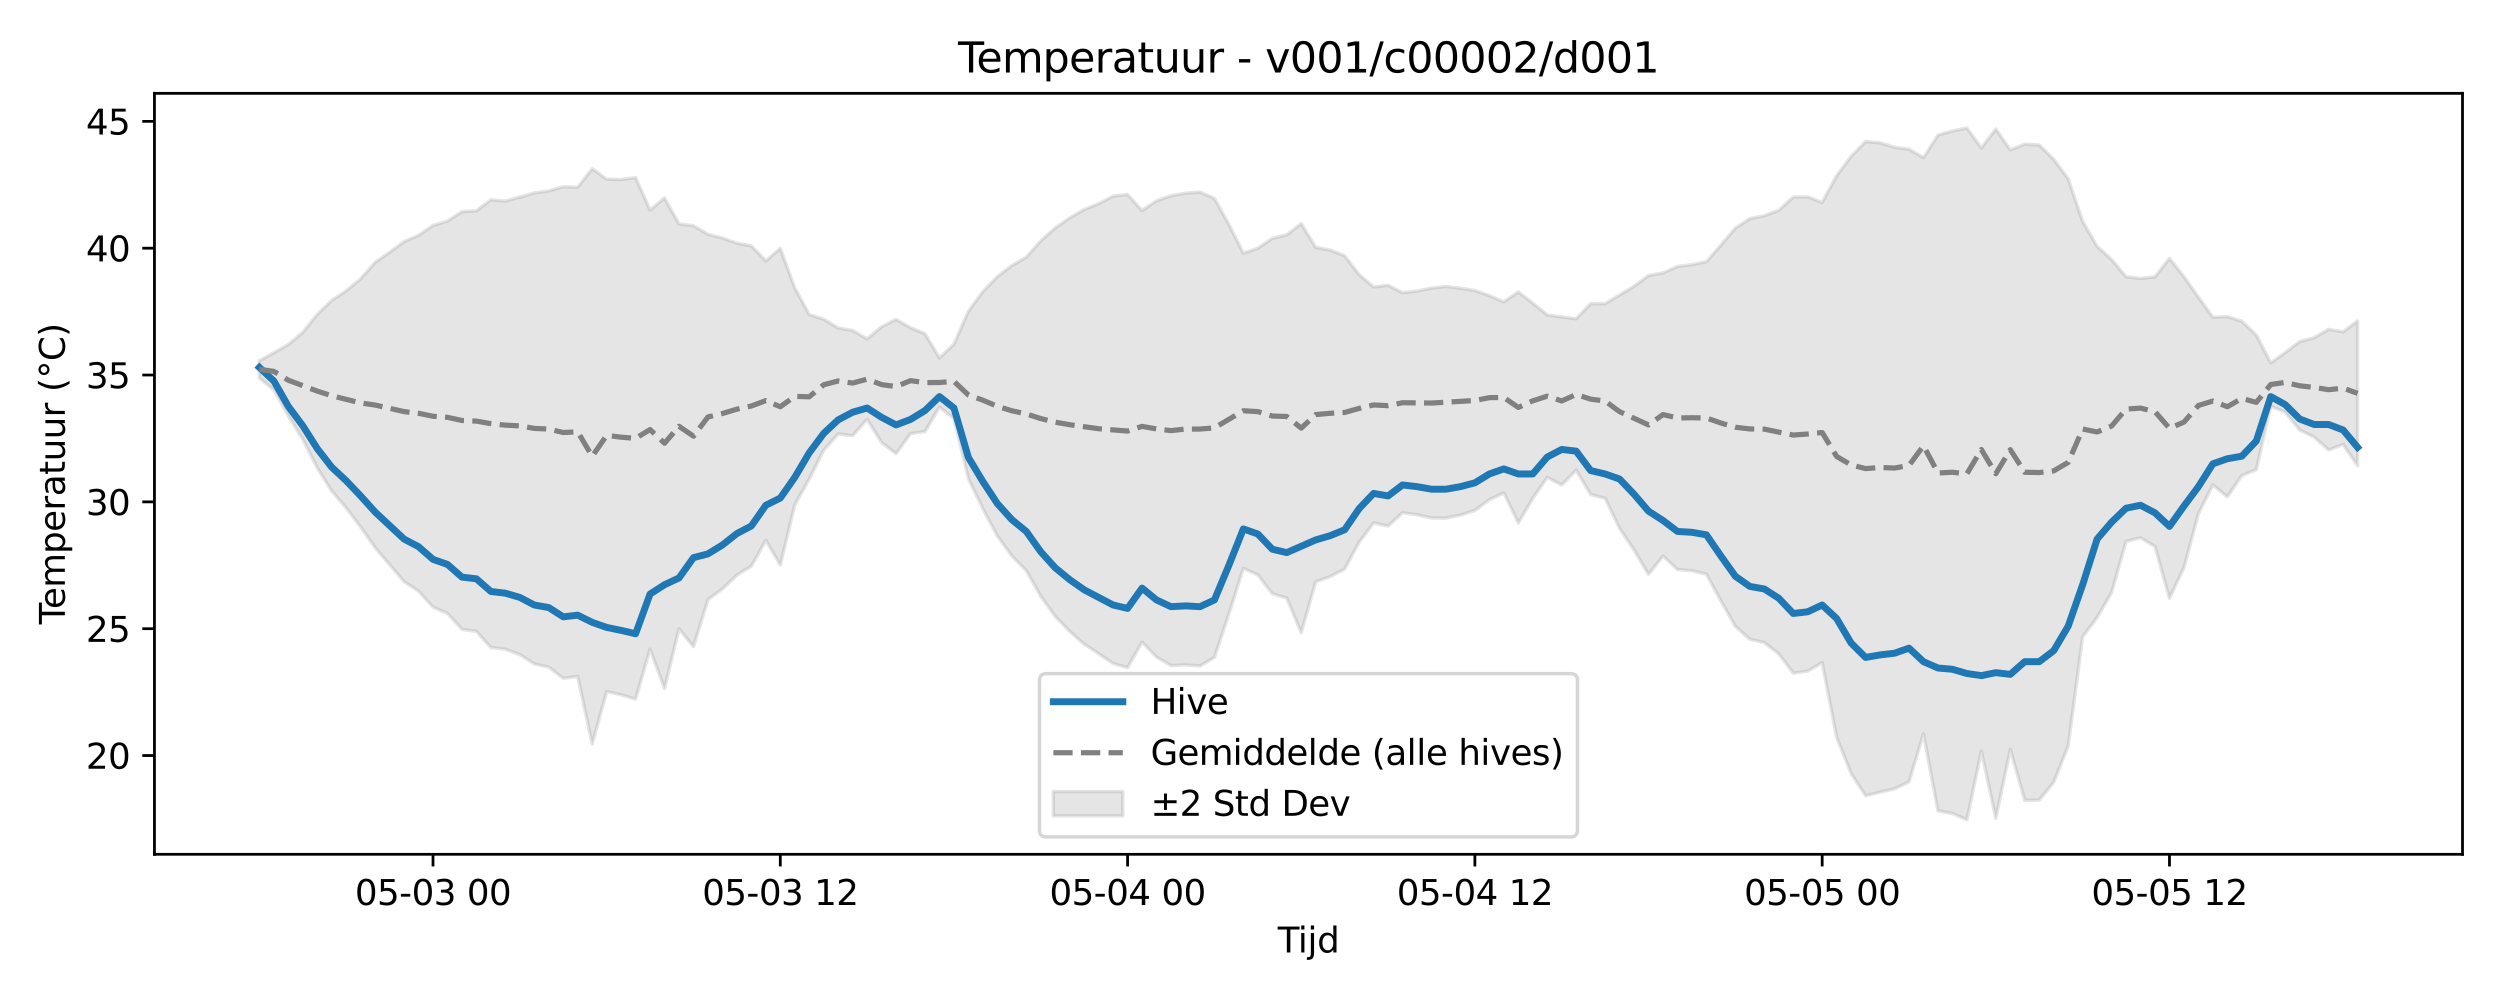 <?xml version="1.0" encoding="utf-8" standalone="no"?>
<!DOCTYPE svg PUBLIC "-//W3C//DTD SVG 1.1//EN"
  "http://www.w3.org/Graphics/SVG/1.1/DTD/svg11.dtd">
<svg xmlns:xlink="http://www.w3.org/1999/xlink" width="720pt" height="288pt" viewBox="0 0 720 288" xmlns="http://www.w3.org/2000/svg" version="1.1">
 <defs>
  <style type="text/css">*{stroke-linejoin: round; stroke-linecap: butt}</style>
 </defs>
 <g id="figure_1">
  <g id="patch_1">
   <path d="M 0 288 
L 720 288 
L 720 0 
L 0 0 
z
" style="fill: #ffffff"/>
  </g>
  <g id="axes_1">
   <g id="patch_2">
    <path d="M 44.48 246.04 
L 709.2 246.04 
L 709.2 26.88 
L 44.48 26.88 
z
" style="fill: #ffffff"/>
   </g>
   <g id="FillBetweenPolyCollection_1">
    <defs>
     <path id="m9442735b24" d="M 74.695 -184.129 
L 74.695 -179.139 
L 78.862 -175.681 
L 83.03 -168.232 
L 87.197 -161.498 
L 91.365 -153.277 
L 95.532 -146.582 
L 99.7 -141.725 
L 103.867 -136.212 
L 108.035 -130.269 
L 112.202 -125.399 
L 116.37 -120.508 
L 120.537 -117.749 
L 124.705 -113.165 
L 128.872 -111.316 
L 133.04 -106.75 
L 137.207 -106.16 
L 141.375 -101.531 
L 145.542 -101.028 
L 149.71 -99.471 
L 153.877 -96.794 
L 158.045 -95.876 
L 162.213 -92.641 
L 166.38 -93.206 
L 170.548 -73.728 
L 174.715 -88.819 
L 178.883 -87.88 
L 183.05 -86.659 
L 187.218 -101.058 
L 191.385 -89.71 
L 195.553 -106.94 
L 199.72 -101.757 
L 203.888 -115.302 
L 208.055 -118.375 
L 212.223 -122.354 
L 216.39 -124.955 
L 220.558 -132.403 
L 224.725 -125.254 
L 228.893 -142.59 
L 233.06 -150.032 
L 237.228 -158.334 
L 241.395 -163.034 
L 245.563 -162.515 
L 249.731 -167.216 
L 253.898 -160.569 
L 258.066 -157.32 
L 262.233 -163.134 
L 266.401 -163.709 
L 270.568 -170.772 
L 274.736 -167.461 
L 278.903 -150.131 
L 283.071 -141.454 
L 287.238 -133.637 
L 291.406 -127.897 
L 295.573 -123.65 
L 299.741 -116.279 
L 303.908 -110.473 
L 308.076 -106.158 
L 312.243 -102.476 
L 316.411 -99.737 
L 320.578 -96.916 
L 324.746 -95.725 
L 328.913 -103.047 
L 333.081 -98.77 
L 337.249 -96.336 
L 341.416 -96.516 
L 345.584 -96.203 
L 349.751 -98.671 
L 353.919 -111.172 
L 358.086 -124.318 
L 362.254 -122.425 
L 366.421 -117.013 
L 370.589 -115.745 
L 374.756 -105.78 
L 378.924 -120.458 
L 383.091 -121.953 
L 387.259 -124.097 
L 391.426 -131.841 
L 395.594 -137.394 
L 399.761 -136.48 
L 403.929 -140.349 
L 408.096 -139.742 
L 412.264 -138.82 
L 416.431 -138.769 
L 420.599 -139.658 
L 424.767 -140.983 
L 428.934 -144.092 
L 433.102 -146.026 
L 437.269 -137.387 
L 441.437 -144.455 
L 445.604 -150.515 
L 449.772 -148.321 
L 453.939 -152.577 
L 458.107 -145.579 
L 462.274 -144.49 
L 466.442 -135.836 
L 470.609 -129.611 
L 474.777 -122.599 
L 478.944 -127.829 
L 483.112 -123.993 
L 487.279 -123.608 
L 491.447 -122.653 
L 495.614 -114.953 
L 499.782 -107.623 
L 503.949 -103.897 
L 508.117 -102.943 
L 512.285 -99.689 
L 516.452 -94.151 
L 520.62 -94.703 
L 524.787 -97.174 
L 528.955 -75.674 
L 533.122 -65.231 
L 537.29 -58.84 
L 541.457 -59.857 
L 545.625 -60.82 
L 549.792 -62.826 
L 553.96 -76.683 
L 558.127 -54.469 
L 562.295 -53.71 
L 566.462 -51.922 
L 570.63 -71.7 
L 574.797 -52.318 
L 578.965 -72.188 
L 583.132 -57.509 
L 587.3 -57.568 
L 591.467 -62.69 
L 595.635 -73.143 
L 599.803 -104.623 
L 603.97 -110.134 
L 608.138 -117.341 
L 612.305 -132.087 
L 616.473 -133.137 
L 620.64 -130.577 
L 624.808 -115.721 
L 628.975 -124.538 
L 633.143 -140.047 
L 637.31 -148.365 
L 641.478 -144.917 
L 645.645 -151.049 
L 649.813 -152.731 
L 653.98 -171.052 
L 658.148 -169.272 
L 662.315 -164.14 
L 666.483 -162.134 
L 670.65 -158.396 
L 674.818 -160.008 
L 678.985 -153.893 
L 678.985 -195.556 
L 678.985 -195.556 
L 674.818 -192.424 
L 670.65 -193.143 
L 666.483 -190.724 
L 662.315 -189.631 
L 658.148 -186.447 
L 653.98 -183.491 
L 649.813 -191.502 
L 645.645 -195.478 
L 641.478 -196.8 
L 637.31 -196.639 
L 633.143 -202.401 
L 628.975 -208.331 
L 624.808 -213.577 
L 620.64 -208.279 
L 616.473 -207.789 
L 612.305 -208.291 
L 608.138 -213.256 
L 603.97 -217.054 
L 599.803 -224.249 
L 595.635 -236.512 
L 591.467 -242.095 
L 587.3 -246.243 
L 583.132 -246.464 
L 578.965 -244.813 
L 574.797 -250.843 
L 570.63 -245.362 
L 566.462 -251.158 
L 562.295 -250.263 
L 558.127 -249.098 
L 553.96 -242.57 
L 549.792 -245.043 
L 545.625 -245.588 
L 541.457 -246.875 
L 537.29 -247.243 
L 533.122 -242.963 
L 528.955 -237.39 
L 524.787 -229.689 
L 520.62 -231.307 
L 516.452 -231.251 
L 512.285 -227.418 
L 508.117 -225.868 
L 503.949 -225.036 
L 499.782 -222.284 
L 495.614 -217.389 
L 491.447 -212.612 
L 487.279 -211.778 
L 483.112 -211.271 
L 478.944 -209.383 
L 474.777 -208.647 
L 470.609 -205.531 
L 466.442 -203.04 
L 462.274 -200.515 
L 458.107 -200.521 
L 453.939 -196.203 
L 449.772 -196.724 
L 445.604 -197.29 
L 441.437 -200.672 
L 437.269 -203.925 
L 433.102 -201.049 
L 428.934 -202.861 
L 424.767 -204.326 
L 420.599 -204.982 
L 416.431 -205.505 
L 412.264 -205.027 
L 408.096 -204.167 
L 403.929 -203.682 
L 399.761 -205.846 
L 395.594 -205.358 
L 391.426 -208.902 
L 387.259 -214.333 
L 383.091 -215.989 
L 378.924 -216.754 
L 374.756 -223.6 
L 370.589 -220.372 
L 366.421 -219.347 
L 362.254 -216.492 
L 358.086 -215.086 
L 353.919 -223.362 
L 349.751 -230.87 
L 345.584 -232.669 
L 341.416 -232.356 
L 337.249 -231.623 
L 333.081 -230.163 
L 328.913 -227.347 
L 324.746 -231.99 
L 320.578 -231.53 
L 316.411 -229.317 
L 312.243 -227.674 
L 308.076 -225.21 
L 303.908 -222.356 
L 299.741 -218.619 
L 295.573 -213.927 
L 291.406 -211.507 
L 287.238 -208.324 
L 283.071 -204.038 
L 278.903 -198.344 
L 274.736 -188.867 
L 270.568 -184.907 
L 266.401 -191.889 
L 262.233 -193.62 
L 258.066 -196.005 
L 253.898 -193.892 
L 249.731 -190.39 
L 245.563 -192.839 
L 241.395 -193.537 
L 237.228 -196.046 
L 233.06 -197.407 
L 228.893 -205.093 
L 224.725 -216.463 
L 220.558 -212.845 
L 216.39 -217.188 
L 212.223 -217.963 
L 208.055 -219.446 
L 203.888 -220.51 
L 199.72 -222.995 
L 195.553 -223.515 
L 191.385 -230.984 
L 187.218 -227.51 
L 183.05 -236.856 
L 178.883 -236.304 
L 174.715 -236.401 
L 170.548 -239.417 
L 166.38 -234.083 
L 162.213 -234.222 
L 158.045 -232.996 
L 153.877 -232.443 
L 149.71 -231.227 
L 145.542 -230.097 
L 141.375 -230.446 
L 137.207 -227.278 
L 133.04 -227.053 
L 128.872 -224.314 
L 124.705 -223.074 
L 120.537 -220.194 
L 116.37 -218.409 
L 112.202 -215.344 
L 108.035 -212.422 
L 103.867 -207.697 
L 99.7 -204.254 
L 95.532 -201.467 
L 91.365 -197.45 
L 87.197 -192.273 
L 83.03 -188.766 
L 78.862 -186.41 
L 74.695 -184.129 
z
" style="stroke: #808080; stroke-opacity: 0.2"/>
    </defs>
    <g clip-path="url(#pa25bcaf097)">
     <use xlink:href="#m9442735b24" x="0" y="288" style="fill: #808080; fill-opacity: 0.2; stroke: #808080; stroke-opacity: 0.2"/>
    </g>
   </g>
   <g id="matplotlib.axis_1">
    <g id="xtick_1">
     <g id="line2d_1">
      <defs>
       <path id="mc476858638" d="M 0 0 
L 0 3.5 
" style="stroke: #000000; stroke-width: 0.8"/>
      </defs>
      <g>
       <use xlink:href="#mc476858638" x="124.705" y="246.04" style="stroke: #000000; stroke-width: 0.8"/>
      </g>
     </g>
     <g id="text_1">
      <!-- 05-03 00 -->
      <g transform="translate(102.224 260.638) scale(0.1 -0.1)">
       <defs>
        <path id="DejaVuSans-30" d="M 2034 4250 
Q 1547 4250 1301 3770 
Q 1056 3291 1056 2328 
Q 1056 1369 1301 889 
Q 1547 409 2034 409 
Q 2525 409 2770 889 
Q 3016 1369 3016 2328 
Q 3016 3291 2770 3770 
Q 2525 4250 2034 4250 
z
M 2034 4750 
Q 2819 4750 3233 4129 
Q 3647 3509 3647 2328 
Q 3647 1150 3233 529 
Q 2819 -91 2034 -91 
Q 1250 -91 836 529 
Q 422 1150 422 2328 
Q 422 3509 836 4129 
Q 1250 4750 2034 4750 
z
" transform="scale(0.016)"/>
        <path id="DejaVuSans-35" d="M 691 4666 
L 3169 4666 
L 3169 4134 
L 1269 4134 
L 1269 2991 
Q 1406 3038 1543 3061 
Q 1681 3084 1819 3084 
Q 2600 3084 3056 2656 
Q 3513 2228 3513 1497 
Q 3513 744 3044 326 
Q 2575 -91 1722 -91 
Q 1428 -91 1123 -41 
Q 819 9 494 109 
L 494 744 
Q 775 591 1075 516 
Q 1375 441 1709 441 
Q 2250 441 2565 725 
Q 2881 1009 2881 1497 
Q 2881 1984 2565 2268 
Q 2250 2553 1709 2553 
Q 1456 2553 1204 2497 
Q 953 2441 691 2322 
L 691 4666 
z
" transform="scale(0.016)"/>
        <path id="DejaVuSans-2d" d="M 313 2009 
L 1997 2009 
L 1997 1497 
L 313 1497 
L 313 2009 
z
" transform="scale(0.016)"/>
        <path id="DejaVuSans-33" d="M 2597 2516 
Q 3050 2419 3304 2112 
Q 3559 1806 3559 1356 
Q 3559 666 3084 287 
Q 2609 -91 1734 -91 
Q 1441 -91 1130 -33 
Q 819 25 488 141 
L 488 750 
Q 750 597 1062 519 
Q 1375 441 1716 441 
Q 2309 441 2620 675 
Q 2931 909 2931 1356 
Q 2931 1769 2642 2001 
Q 2353 2234 1838 2234 
L 1294 2234 
L 1294 2753 
L 1863 2753 
Q 2328 2753 2575 2939 
Q 2822 3125 2822 3475 
Q 2822 3834 2567 4026 
Q 2313 4219 1838 4219 
Q 1578 4219 1281 4162 
Q 984 4106 628 3988 
L 628 4550 
Q 988 4650 1302 4700 
Q 1616 4750 1894 4750 
Q 2613 4750 3031 4423 
Q 3450 4097 3450 3541 
Q 3450 3153 3228 2886 
Q 3006 2619 2597 2516 
z
" transform="scale(0.016)"/>
        <path id="DejaVuSans-20" transform="scale(0.016)"/>
       </defs>
       <use xlink:href="#DejaVuSans-30"/>
       <use xlink:href="#DejaVuSans-35" transform="translate(63.623 0)"/>
       <use xlink:href="#DejaVuSans-2d" transform="translate(127.246 0)"/>
       <use xlink:href="#DejaVuSans-30" transform="translate(163.33 0)"/>
       <use xlink:href="#DejaVuSans-33" transform="translate(226.953 0)"/>
       <use xlink:href="#DejaVuSans-20" transform="translate(290.576 0)"/>
       <use xlink:href="#DejaVuSans-30" transform="translate(322.363 0)"/>
       <use xlink:href="#DejaVuSans-30" transform="translate(385.986 0)"/>
      </g>
     </g>
    </g>
    <g id="xtick_2">
     <g id="line2d_2">
      <g>
       <use xlink:href="#mc476858638" x="224.725" y="246.04" style="stroke: #000000; stroke-width: 0.8"/>
      </g>
     </g>
     <g id="text_2">
      <!-- 05-03 12 -->
      <g transform="translate(202.245 260.638) scale(0.1 -0.1)">
       <defs>
        <path id="DejaVuSans-31" d="M 794 531 
L 1825 531 
L 1825 4091 
L 703 3866 
L 703 4441 
L 1819 4666 
L 2450 4666 
L 2450 531 
L 3481 531 
L 3481 0 
L 794 0 
L 794 531 
z
" transform="scale(0.016)"/>
        <path id="DejaVuSans-32" d="M 1228 531 
L 3431 531 
L 3431 0 
L 469 0 
L 469 531 
Q 828 903 1448 1529 
Q 2069 2156 2228 2338 
Q 2531 2678 2651 2914 
Q 2772 3150 2772 3378 
Q 2772 3750 2511 3984 
Q 2250 4219 1831 4219 
Q 1534 4219 1204 4116 
Q 875 4013 500 3803 
L 500 4441 
Q 881 4594 1212 4672 
Q 1544 4750 1819 4750 
Q 2544 4750 2975 4387 
Q 3406 4025 3406 3419 
Q 3406 3131 3298 2873 
Q 3191 2616 2906 2266 
Q 2828 2175 2409 1742 
Q 1991 1309 1228 531 
z
" transform="scale(0.016)"/>
       </defs>
       <use xlink:href="#DejaVuSans-30"/>
       <use xlink:href="#DejaVuSans-35" transform="translate(63.623 0)"/>
       <use xlink:href="#DejaVuSans-2d" transform="translate(127.246 0)"/>
       <use xlink:href="#DejaVuSans-30" transform="translate(163.33 0)"/>
       <use xlink:href="#DejaVuSans-33" transform="translate(226.953 0)"/>
       <use xlink:href="#DejaVuSans-20" transform="translate(290.576 0)"/>
       <use xlink:href="#DejaVuSans-31" transform="translate(322.363 0)"/>
       <use xlink:href="#DejaVuSans-32" transform="translate(385.986 0)"/>
      </g>
     </g>
    </g>
    <g id="xtick_3">
     <g id="line2d_3">
      <g>
       <use xlink:href="#mc476858638" x="324.746" y="246.04" style="stroke: #000000; stroke-width: 0.8"/>
      </g>
     </g>
     <g id="text_3">
      <!-- 05-04 00 -->
      <g transform="translate(302.265 260.638) scale(0.1 -0.1)">
       <defs>
        <path id="DejaVuSans-34" d="M 2419 4116 
L 825 1625 
L 2419 1625 
L 2419 4116 
z
M 2253 4666 
L 3047 4666 
L 3047 1625 
L 3713 1625 
L 3713 1100 
L 3047 1100 
L 3047 0 
L 2419 0 
L 2419 1100 
L 313 1100 
L 313 1709 
L 2253 4666 
z
" transform="scale(0.016)"/>
       </defs>
       <use xlink:href="#DejaVuSans-30"/>
       <use xlink:href="#DejaVuSans-35" transform="translate(63.623 0)"/>
       <use xlink:href="#DejaVuSans-2d" transform="translate(127.246 0)"/>
       <use xlink:href="#DejaVuSans-30" transform="translate(163.33 0)"/>
       <use xlink:href="#DejaVuSans-34" transform="translate(226.953 0)"/>
       <use xlink:href="#DejaVuSans-20" transform="translate(290.576 0)"/>
       <use xlink:href="#DejaVuSans-30" transform="translate(322.363 0)"/>
       <use xlink:href="#DejaVuSans-30" transform="translate(385.986 0)"/>
      </g>
     </g>
    </g>
    <g id="xtick_4">
     <g id="line2d_4">
      <g>
       <use xlink:href="#mc476858638" x="424.767" y="246.04" style="stroke: #000000; stroke-width: 0.8"/>
      </g>
     </g>
     <g id="text_4">
      <!-- 05-04 12 -->
      <g transform="translate(402.286 260.638) scale(0.1 -0.1)">
       <use xlink:href="#DejaVuSans-30"/>
       <use xlink:href="#DejaVuSans-35" transform="translate(63.623 0)"/>
       <use xlink:href="#DejaVuSans-2d" transform="translate(127.246 0)"/>
       <use xlink:href="#DejaVuSans-30" transform="translate(163.33 0)"/>
       <use xlink:href="#DejaVuSans-34" transform="translate(226.953 0)"/>
       <use xlink:href="#DejaVuSans-20" transform="translate(290.576 0)"/>
       <use xlink:href="#DejaVuSans-31" transform="translate(322.363 0)"/>
       <use xlink:href="#DejaVuSans-32" transform="translate(385.986 0)"/>
      </g>
     </g>
    </g>
    <g id="xtick_5">
     <g id="line2d_5">
      <g>
       <use xlink:href="#mc476858638" x="524.787" y="246.04" style="stroke: #000000; stroke-width: 0.8"/>
      </g>
     </g>
     <g id="text_5">
      <!-- 05-05 00 -->
      <g transform="translate(502.307 260.638) scale(0.1 -0.1)">
       <use xlink:href="#DejaVuSans-30"/>
       <use xlink:href="#DejaVuSans-35" transform="translate(63.623 0)"/>
       <use xlink:href="#DejaVuSans-2d" transform="translate(127.246 0)"/>
       <use xlink:href="#DejaVuSans-30" transform="translate(163.33 0)"/>
       <use xlink:href="#DejaVuSans-35" transform="translate(226.953 0)"/>
       <use xlink:href="#DejaVuSans-20" transform="translate(290.576 0)"/>
       <use xlink:href="#DejaVuSans-30" transform="translate(322.363 0)"/>
       <use xlink:href="#DejaVuSans-30" transform="translate(385.986 0)"/>
      </g>
     </g>
    </g>
    <g id="xtick_6">
     <g id="line2d_6">
      <g>
       <use xlink:href="#mc476858638" x="624.808" y="246.04" style="stroke: #000000; stroke-width: 0.8"/>
      </g>
     </g>
     <g id="text_6">
      <!-- 05-05 12 -->
      <g transform="translate(602.327 260.638) scale(0.1 -0.1)">
       <use xlink:href="#DejaVuSans-30"/>
       <use xlink:href="#DejaVuSans-35" transform="translate(63.623 0)"/>
       <use xlink:href="#DejaVuSans-2d" transform="translate(127.246 0)"/>
       <use xlink:href="#DejaVuSans-30" transform="translate(163.33 0)"/>
       <use xlink:href="#DejaVuSans-35" transform="translate(226.953 0)"/>
       <use xlink:href="#DejaVuSans-20" transform="translate(290.576 0)"/>
       <use xlink:href="#DejaVuSans-31" transform="translate(322.363 0)"/>
       <use xlink:href="#DejaVuSans-32" transform="translate(385.986 0)"/>
      </g>
     </g>
    </g>
    <g id="text_7">
     <!-- Tijd -->
     <g transform="translate(367.99 274.317) scale(0.1 -0.1)">
      <defs>
       <path id="DejaVuSans-54" d="M -19 4666 
L 3928 4666 
L 3928 4134 
L 2272 4134 
L 2272 0 
L 1638 0 
L 1638 4134 
L -19 4134 
L -19 4666 
z
" transform="scale(0.016)"/>
       <path id="DejaVuSans-69" d="M 603 3500 
L 1178 3500 
L 1178 0 
L 603 0 
L 603 3500 
z
M 603 4863 
L 1178 4863 
L 1178 4134 
L 603 4134 
L 603 4863 
z
" transform="scale(0.016)"/>
       <path id="DejaVuSans-6a" d="M 603 3500 
L 1178 3500 
L 1178 -63 
Q 1178 -731 923 -1031 
Q 669 -1331 103 -1331 
L -116 -1331 
L -116 -844 
L 38 -844 
Q 366 -844 484 -692 
Q 603 -541 603 -63 
L 603 3500 
z
M 603 4863 
L 1178 4863 
L 1178 4134 
L 603 4134 
L 603 4863 
z
" transform="scale(0.016)"/>
       <path id="DejaVuSans-64" d="M 2906 2969 
L 2906 4863 
L 3481 4863 
L 3481 0 
L 2906 0 
L 2906 525 
Q 2725 213 2448 61 
Q 2172 -91 1784 -91 
Q 1150 -91 751 415 
Q 353 922 353 1747 
Q 353 2572 751 3078 
Q 1150 3584 1784 3584 
Q 2172 3584 2448 3432 
Q 2725 3281 2906 2969 
z
M 947 1747 
Q 947 1113 1208 752 
Q 1469 391 1925 391 
Q 2381 391 2643 752 
Q 2906 1113 2906 1747 
Q 2906 2381 2643 2742 
Q 2381 3103 1925 3103 
Q 1469 3103 1208 2742 
Q 947 2381 947 1747 
z
" transform="scale(0.016)"/>
      </defs>
      <use xlink:href="#DejaVuSans-54"/>
      <use xlink:href="#DejaVuSans-69" transform="translate(57.959 0)"/>
      <use xlink:href="#DejaVuSans-6a" transform="translate(85.742 0)"/>
      <use xlink:href="#DejaVuSans-64" transform="translate(113.525 0)"/>
     </g>
    </g>
   </g>
   <g id="matplotlib.axis_2">
    <g id="ytick_1">
     <g id="line2d_7">
      <defs>
       <path id="m22dcd03f02" d="M 0 0 
L -3.5 0 
" style="stroke: #000000; stroke-width: 0.8"/>
      </defs>
      <g>
       <use xlink:href="#m22dcd03f02" x="44.48" y="217.59" style="stroke: #000000; stroke-width: 0.8"/>
      </g>
     </g>
     <g id="text_8">
      <!-- 20 -->
      <g transform="translate(24.755 221.389) scale(0.1 -0.1)">
       <use xlink:href="#DejaVuSans-32"/>
       <use xlink:href="#DejaVuSans-30" transform="translate(63.623 0)"/>
      </g>
     </g>
    </g>
    <g id="ytick_2">
     <g id="line2d_8">
      <g>
       <use xlink:href="#m22dcd03f02" x="44.48" y="181.063" style="stroke: #000000; stroke-width: 0.8"/>
      </g>
     </g>
     <g id="text_9">
      <!-- 25 -->
      <g transform="translate(24.755 184.862) scale(0.1 -0.1)">
       <use xlink:href="#DejaVuSans-32"/>
       <use xlink:href="#DejaVuSans-35" transform="translate(63.623 0)"/>
      </g>
     </g>
    </g>
    <g id="ytick_3">
     <g id="line2d_9">
      <g>
       <use xlink:href="#m22dcd03f02" x="44.48" y="144.536" style="stroke: #000000; stroke-width: 0.8"/>
      </g>
     </g>
     <g id="text_10">
      <!-- 30 -->
      <g transform="translate(24.755 148.336) scale(0.1 -0.1)">
       <use xlink:href="#DejaVuSans-33"/>
       <use xlink:href="#DejaVuSans-30" transform="translate(63.623 0)"/>
      </g>
     </g>
    </g>
    <g id="ytick_4">
     <g id="line2d_10">
      <g>
       <use xlink:href="#m22dcd03f02" x="44.48" y="108.01" style="stroke: #000000; stroke-width: 0.8"/>
      </g>
     </g>
     <g id="text_11">
      <!-- 35 -->
      <g transform="translate(24.755 111.809) scale(0.1 -0.1)">
       <use xlink:href="#DejaVuSans-33"/>
       <use xlink:href="#DejaVuSans-35" transform="translate(63.623 0)"/>
      </g>
     </g>
    </g>
    <g id="ytick_5">
     <g id="line2d_11">
      <g>
       <use xlink:href="#m22dcd03f02" x="44.48" y="71.483" style="stroke: #000000; stroke-width: 0.8"/>
      </g>
     </g>
     <g id="text_12">
      <!-- 40 -->
      <g transform="translate(24.755 75.282) scale(0.1 -0.1)">
       <use xlink:href="#DejaVuSans-34"/>
       <use xlink:href="#DejaVuSans-30" transform="translate(63.623 0)"/>
      </g>
     </g>
    </g>
    <g id="ytick_6">
     <g id="line2d_12">
      <g>
       <use xlink:href="#m22dcd03f02" x="44.48" y="34.956" style="stroke: #000000; stroke-width: 0.8"/>
      </g>
     </g>
     <g id="text_13">
      <!-- 45 -->
      <g transform="translate(24.755 38.755) scale(0.1 -0.1)">
       <use xlink:href="#DejaVuSans-34"/>
       <use xlink:href="#DejaVuSans-35" transform="translate(63.623 0)"/>
      </g>
     </g>
    </g>
    <g id="text_14">
     <!-- Temperatuur (°C) -->
     <g transform="translate(18.675 179.816) rotate(-90) scale(0.1 -0.1)">
      <defs>
       <path id="DejaVuSans-65" d="M 3597 1894 
L 3597 1613 
L 953 1613 
Q 991 1019 1311 708 
Q 1631 397 2203 397 
Q 2534 397 2845 478 
Q 3156 559 3463 722 
L 3463 178 
Q 3153 47 2828 -22 
Q 2503 -91 2169 -91 
Q 1331 -91 842 396 
Q 353 884 353 1716 
Q 353 2575 817 3079 
Q 1281 3584 2069 3584 
Q 2775 3584 3186 3129 
Q 3597 2675 3597 1894 
z
M 3022 2063 
Q 3016 2534 2758 2815 
Q 2500 3097 2075 3097 
Q 1594 3097 1305 2825 
Q 1016 2553 972 2059 
L 3022 2063 
z
" transform="scale(0.016)"/>
       <path id="DejaVuSans-6d" d="M 3328 2828 
Q 3544 3216 3844 3400 
Q 4144 3584 4550 3584 
Q 5097 3584 5394 3201 
Q 5691 2819 5691 2113 
L 5691 0 
L 5113 0 
L 5113 2094 
Q 5113 2597 4934 2840 
Q 4756 3084 4391 3084 
Q 3944 3084 3684 2787 
Q 3425 2491 3425 1978 
L 3425 0 
L 2847 0 
L 2847 2094 
Q 2847 2600 2669 2842 
Q 2491 3084 2119 3084 
Q 1678 3084 1418 2786 
Q 1159 2488 1159 1978 
L 1159 0 
L 581 0 
L 581 3500 
L 1159 3500 
L 1159 2956 
Q 1356 3278 1631 3431 
Q 1906 3584 2284 3584 
Q 2666 3584 2933 3390 
Q 3200 3197 3328 2828 
z
" transform="scale(0.016)"/>
       <path id="DejaVuSans-70" d="M 1159 525 
L 1159 -1331 
L 581 -1331 
L 581 3500 
L 1159 3500 
L 1159 2969 
Q 1341 3281 1617 3432 
Q 1894 3584 2278 3584 
Q 2916 3584 3314 3078 
Q 3713 2572 3713 1747 
Q 3713 922 3314 415 
Q 2916 -91 2278 -91 
Q 1894 -91 1617 61 
Q 1341 213 1159 525 
z
M 3116 1747 
Q 3116 2381 2855 2742 
Q 2594 3103 2138 3103 
Q 1681 3103 1420 2742 
Q 1159 2381 1159 1747 
Q 1159 1113 1420 752 
Q 1681 391 2138 391 
Q 2594 391 2855 752 
Q 3116 1113 3116 1747 
z
" transform="scale(0.016)"/>
       <path id="DejaVuSans-72" d="M 2631 2963 
Q 2534 3019 2420 3045 
Q 2306 3072 2169 3072 
Q 1681 3072 1420 2755 
Q 1159 2438 1159 1844 
L 1159 0 
L 581 0 
L 581 3500 
L 1159 3500 
L 1159 2956 
Q 1341 3275 1631 3429 
Q 1922 3584 2338 3584 
Q 2397 3584 2469 3576 
Q 2541 3569 2628 3553 
L 2631 2963 
z
" transform="scale(0.016)"/>
       <path id="DejaVuSans-61" d="M 2194 1759 
Q 1497 1759 1228 1600 
Q 959 1441 959 1056 
Q 959 750 1161 570 
Q 1363 391 1709 391 
Q 2188 391 2477 730 
Q 2766 1069 2766 1631 
L 2766 1759 
L 2194 1759 
z
M 3341 1997 
L 3341 0 
L 2766 0 
L 2766 531 
Q 2569 213 2275 61 
Q 1981 -91 1556 -91 
Q 1019 -91 701 211 
Q 384 513 384 1019 
Q 384 1609 779 1909 
Q 1175 2209 1959 2209 
L 2766 2209 
L 2766 2266 
Q 2766 2663 2505 2880 
Q 2244 3097 1772 3097 
Q 1472 3097 1187 3025 
Q 903 2953 641 2809 
L 641 3341 
Q 956 3463 1253 3523 
Q 1550 3584 1831 3584 
Q 2591 3584 2966 3190 
Q 3341 2797 3341 1997 
z
" transform="scale(0.016)"/>
       <path id="DejaVuSans-74" d="M 1172 4494 
L 1172 3500 
L 2356 3500 
L 2356 3053 
L 1172 3053 
L 1172 1153 
Q 1172 725 1289 603 
Q 1406 481 1766 481 
L 2356 481 
L 2356 0 
L 1766 0 
Q 1100 0 847 248 
Q 594 497 594 1153 
L 594 3053 
L 172 3053 
L 172 3500 
L 594 3500 
L 594 4494 
L 1172 4494 
z
" transform="scale(0.016)"/>
       <path id="DejaVuSans-75" d="M 544 1381 
L 544 3500 
L 1119 3500 
L 1119 1403 
Q 1119 906 1312 657 
Q 1506 409 1894 409 
Q 2359 409 2629 706 
Q 2900 1003 2900 1516 
L 2900 3500 
L 3475 3500 
L 3475 0 
L 2900 0 
L 2900 538 
Q 2691 219 2414 64 
Q 2138 -91 1772 -91 
Q 1169 -91 856 284 
Q 544 659 544 1381 
z
M 1991 3584 
L 1991 3584 
z
" transform="scale(0.016)"/>
       <path id="DejaVuSans-28" d="M 1984 4856 
Q 1566 4138 1362 3434 
Q 1159 2731 1159 2009 
Q 1159 1288 1364 580 
Q 1569 -128 1984 -844 
L 1484 -844 
Q 1016 -109 783 600 
Q 550 1309 550 2009 
Q 550 2706 781 3412 
Q 1013 4119 1484 4856 
L 1984 4856 
z
" transform="scale(0.016)"/>
       <path id="DejaVuSans-b0" d="M 1600 4347 
Q 1350 4347 1178 4173 
Q 1006 4000 1006 3750 
Q 1006 3503 1178 3333 
Q 1350 3163 1600 3163 
Q 1850 3163 2022 3333 
Q 2194 3503 2194 3750 
Q 2194 3997 2020 4172 
Q 1847 4347 1600 4347 
z
M 1600 4750 
Q 1800 4750 1984 4673 
Q 2169 4597 2303 4453 
Q 2447 4313 2519 4134 
Q 2591 3956 2591 3750 
Q 2591 3338 2302 3052 
Q 2013 2766 1594 2766 
Q 1172 2766 890 3047 
Q 609 3328 609 3750 
Q 609 4169 896 4459 
Q 1184 4750 1600 4750 
z
" transform="scale(0.016)"/>
       <path id="DejaVuSans-43" d="M 4122 4306 
L 4122 3641 
Q 3803 3938 3442 4084 
Q 3081 4231 2675 4231 
Q 1875 4231 1450 3742 
Q 1025 3253 1025 2328 
Q 1025 1406 1450 917 
Q 1875 428 2675 428 
Q 3081 428 3442 575 
Q 3803 722 4122 1019 
L 4122 359 
Q 3791 134 3420 21 
Q 3050 -91 2638 -91 
Q 1578 -91 968 557 
Q 359 1206 359 2328 
Q 359 3453 968 4101 
Q 1578 4750 2638 4750 
Q 3056 4750 3426 4639 
Q 3797 4528 4122 4306 
z
" transform="scale(0.016)"/>
       <path id="DejaVuSans-29" d="M 513 4856 
L 1013 4856 
Q 1481 4119 1714 3412 
Q 1947 2706 1947 2009 
Q 1947 1309 1714 600 
Q 1481 -109 1013 -844 
L 513 -844 
Q 928 -128 1133 580 
Q 1338 1288 1338 2009 
Q 1338 2731 1133 3434 
Q 928 4138 513 4856 
z
" transform="scale(0.016)"/>
      </defs>
      <use xlink:href="#DejaVuSans-54"/>
      <use xlink:href="#DejaVuSans-65" transform="translate(44.084 0)"/>
      <use xlink:href="#DejaVuSans-6d" transform="translate(105.607 0)"/>
      <use xlink:href="#DejaVuSans-70" transform="translate(203.02 0)"/>
      <use xlink:href="#DejaVuSans-65" transform="translate(266.496 0)"/>
      <use xlink:href="#DejaVuSans-72" transform="translate(328.02 0)"/>
      <use xlink:href="#DejaVuSans-61" transform="translate(369.133 0)"/>
      <use xlink:href="#DejaVuSans-74" transform="translate(430.412 0)"/>
      <use xlink:href="#DejaVuSans-75" transform="translate(469.621 0)"/>
      <use xlink:href="#DejaVuSans-75" transform="translate(533 0)"/>
      <use xlink:href="#DejaVuSans-72" transform="translate(596.379 0)"/>
      <use xlink:href="#DejaVuSans-20" transform="translate(637.492 0)"/>
      <use xlink:href="#DejaVuSans-28" transform="translate(669.279 0)"/>
      <use xlink:href="#DejaVuSans-b0" transform="translate(708.293 0)"/>
      <use xlink:href="#DejaVuSans-43" transform="translate(758.293 0)"/>
      <use xlink:href="#DejaVuSans-29" transform="translate(828.117 0)"/>
     </g>
    </g>
   </g>
   <g id="line2d_13">
    <path d="M 74.695 105.818 
L 78.862 109.714 
L 83.03 117.02 
L 87.197 122.62 
L 91.365 129.195 
L 95.532 134.552 
L 99.7 138.449 
L 103.867 142.832 
L 108.035 147.459 
L 116.37 155.251 
L 120.537 157.443 
L 124.705 161.095 
L 128.872 162.556 
L 133.04 166.209 
L 137.207 166.696 
L 141.375 170.349 
L 145.542 170.836 
L 149.71 172.053 
L 153.877 174.245 
L 158.045 174.975 
L 162.213 177.654 
L 166.38 177.167 
L 170.548 179.237 
L 174.715 180.698 
L 178.883 181.55 
L 183.05 182.524 
L 187.218 171.079 
L 191.385 168.401 
L 195.553 166.453 
L 199.72 160.608 
L 203.888 159.512 
L 208.055 156.956 
L 212.223 153.668 
L 216.39 151.477 
L 220.558 145.511 
L 224.725 143.441 
L 228.893 137.475 
L 233.06 130.413 
L 237.228 124.812 
L 241.395 120.916 
L 245.563 118.724 
L 249.731 117.507 
L 253.898 120.185 
L 258.066 122.377 
L 262.233 120.794 
L 266.401 118.237 
L 270.568 114.219 
L 274.736 117.507 
L 278.903 131.752 
L 283.071 138.692 
L 287.238 145.024 
L 291.406 149.65 
L 295.573 153.059 
L 299.741 158.904 
L 303.908 163.53 
L 308.076 166.94 
L 312.243 169.862 
L 320.578 174.245 
L 324.746 175.219 
L 328.913 169.375 
L 333.081 172.784 
L 337.249 174.732 
L 341.416 174.488 
L 345.584 174.732 
L 349.751 172.784 
L 353.919 162.8 
L 358.086 152.329 
L 362.254 153.79 
L 366.421 158.173 
L 370.589 159.147 
L 378.924 155.495 
L 383.091 154.277 
L 387.259 152.572 
L 391.426 146.485 
L 395.594 142.101 
L 399.761 142.832 
L 403.929 139.666 
L 408.096 140.153 
L 412.264 140.884 
L 416.431 140.884 
L 420.599 140.153 
L 424.767 139.057 
L 428.934 136.501 
L 433.102 135.04 
L 437.269 136.501 
L 441.437 136.501 
L 445.604 131.63 
L 449.772 129.439 
L 453.939 129.926 
L 458.107 135.527 
L 462.274 136.501 
L 466.442 137.962 
L 470.609 142.345 
L 474.777 147.215 
L 478.944 149.894 
L 483.112 153.059 
L 487.279 153.303 
L 491.447 154.033 
L 495.614 160.121 
L 499.782 165.966 
L 503.949 168.888 
L 508.117 169.618 
L 512.285 172.297 
L 516.452 176.68 
L 520.62 176.193 
L 524.787 174.245 
L 528.955 178.141 
L 533.122 185.203 
L 537.29 189.343 
L 541.457 188.612 
L 545.625 188.125 
L 549.792 186.664 
L 553.96 190.56 
L 558.127 192.387 
L 562.295 192.752 
L 566.462 193.969 
L 570.63 194.578 
L 574.797 193.726 
L 578.965 194.213 
L 583.132 190.56 
L 587.3 190.56 
L 591.467 187.395 
L 595.635 180.333 
L 599.803 168.401 
L 603.97 155.251 
L 608.138 150.381 
L 612.305 146.363 
L 616.473 145.511 
L 620.64 147.702 
L 624.808 151.598 
L 628.975 145.754 
L 633.143 140.153 
L 637.31 133.578 
L 641.478 132.117 
L 645.645 131.387 
L 649.813 127.004 
L 653.98 114.219 
L 658.148 116.533 
L 662.315 120.672 
L 666.483 122.255 
L 670.65 122.255 
L 674.818 123.838 
L 678.985 128.83 
L 678.985 128.83 
" clip-path="url(#pa25bcaf097)" style="fill: none; stroke: #1f77b4; stroke-width: 2; stroke-linecap: square"/>
   </g>
   <g id="line2d_14">
    <path d="M 74.695 106.366 
L 78.862 106.954 
L 83.03 109.501 
L 91.365 112.636 
L 95.532 113.976 
L 103.867 116.046 
L 108.035 116.654 
L 116.37 118.542 
L 120.537 119.029 
L 124.705 119.881 
L 128.872 120.185 
L 133.04 121.098 
L 137.207 121.281 
L 141.375 122.012 
L 145.542 122.438 
L 149.71 122.651 
L 153.877 123.381 
L 158.045 123.564 
L 162.213 124.569 
L 166.38 124.355 
L 170.548 131.427 
L 174.715 125.39 
L 178.883 125.908 
L 183.05 126.243 
L 187.218 123.716 
L 191.385 127.653 
L 195.553 122.773 
L 199.72 125.624 
L 203.888 120.094 
L 208.055 119.089 
L 212.223 117.841 
L 216.39 116.928 
L 220.558 115.376 
L 224.725 117.141 
L 228.893 114.158 
L 233.06 114.28 
L 237.228 110.81 
L 241.395 109.714 
L 245.563 110.323 
L 249.731 109.197 
L 253.898 110.769 
L 258.066 111.338 
L 262.233 109.623 
L 266.401 110.201 
L 270.568 110.161 
L 274.736 109.836 
L 278.903 113.763 
L 283.071 115.254 
L 287.238 117.02 
L 291.406 118.298 
L 295.573 119.211 
L 299.741 120.551 
L 303.908 121.585 
L 308.076 122.316 
L 316.411 123.473 
L 324.746 124.142 
L 328.913 122.803 
L 333.081 123.534 
L 337.249 124.021 
L 341.416 123.564 
L 345.584 123.564 
L 349.751 123.229 
L 358.086 118.298 
L 362.254 118.542 
L 366.421 119.82 
L 370.589 119.942 
L 374.756 123.31 
L 378.924 119.394 
L 383.091 119.029 
L 387.259 118.785 
L 391.426 117.628 
L 395.594 116.624 
L 399.761 116.837 
L 403.929 115.985 
L 412.264 116.076 
L 424.767 115.345 
L 428.934 114.524 
L 433.102 114.463 
L 437.269 117.344 
L 441.437 115.437 
L 445.604 114.097 
L 449.772 115.477 
L 453.939 113.61 
L 458.107 114.95 
L 462.274 115.498 
L 466.442 118.562 
L 474.777 122.377 
L 478.944 119.394 
L 483.112 120.368 
L 487.279 120.307 
L 491.447 120.368 
L 495.614 121.829 
L 499.782 123.047 
L 503.949 123.534 
L 508.117 123.594 
L 516.452 125.299 
L 520.62 124.995 
L 524.787 124.569 
L 528.955 131.468 
L 533.122 133.903 
L 537.29 134.958 
L 541.457 134.634 
L 545.625 134.796 
L 549.792 134.065 
L 553.96 128.373 
L 558.127 136.216 
L 562.295 136.014 
L 566.462 136.46 
L 570.63 129.469 
L 574.797 136.419 
L 578.965 129.5 
L 583.132 136.014 
L 587.3 136.095 
L 591.467 135.608 
L 595.635 133.173 
L 599.803 123.564 
L 603.97 124.406 
L 608.138 122.702 
L 612.305 117.811 
L 616.473 117.537 
L 620.64 118.572 
L 624.808 123.351 
L 628.975 121.565 
L 633.143 116.776 
L 637.31 115.498 
L 641.478 117.141 
L 645.645 114.737 
L 649.813 115.883 
L 653.98 110.729 
L 658.148 110.14 
L 662.315 111.114 
L 666.483 111.571 
L 670.65 112.231 
L 674.818 111.784 
L 678.985 113.276 
L 678.985 113.276 
" clip-path="url(#pa25bcaf097)" style="fill: none; stroke-dasharray: 5.55,2.4; stroke-dashoffset: 0; stroke: #808080; stroke-width: 1.5"/>
   </g>
   <g id="patch_3">
    <path d="M 44.48 246.04 
L 44.48 26.88 
" style="fill: none; stroke: #000000; stroke-width: 0.8; stroke-linejoin: miter; stroke-linecap: square"/>
   </g>
   <g id="patch_4">
    <path d="M 709.2 246.04 
L 709.2 26.88 
" style="fill: none; stroke: #000000; stroke-width: 0.8; stroke-linejoin: miter; stroke-linecap: square"/>
   </g>
   <g id="patch_5">
    <path d="M 44.48 246.04 
L 709.2 246.04 
" style="fill: none; stroke: #000000; stroke-width: 0.8; stroke-linejoin: miter; stroke-linecap: square"/>
   </g>
   <g id="patch_6">
    <path d="M 44.48 26.88 
L 709.2 26.88 
" style="fill: none; stroke: #000000; stroke-width: 0.8; stroke-linejoin: miter; stroke-linecap: square"/>
   </g>
   <g id="text_15">
    <!-- Temperatuur - v001/c00002/d001 -->
    <g transform="translate(275.918 20.88) scale(0.12 -0.12)">
     <defs>
      <path id="DejaVuSans-76" d="M 191 3500 
L 800 3500 
L 1894 563 
L 2988 3500 
L 3597 3500 
L 2284 0 
L 1503 0 
L 191 3500 
z
" transform="scale(0.016)"/>
      <path id="DejaVuSans-2f" d="M 1625 4666 
L 2156 4666 
L 531 -594 
L 0 -594 
L 1625 4666 
z
" transform="scale(0.016)"/>
      <path id="DejaVuSans-63" d="M 3122 3366 
L 3122 2828 
Q 2878 2963 2633 3030 
Q 2388 3097 2138 3097 
Q 1578 3097 1268 2742 
Q 959 2388 959 1747 
Q 959 1106 1268 751 
Q 1578 397 2138 397 
Q 2388 397 2633 464 
Q 2878 531 3122 666 
L 3122 134 
Q 2881 22 2623 -34 
Q 2366 -91 2075 -91 
Q 1284 -91 818 406 
Q 353 903 353 1747 
Q 353 2603 823 3093 
Q 1294 3584 2113 3584 
Q 2378 3584 2631 3529 
Q 2884 3475 3122 3366 
z
" transform="scale(0.016)"/>
     </defs>
     <use xlink:href="#DejaVuSans-54"/>
     <use xlink:href="#DejaVuSans-65" transform="translate(44.084 0)"/>
     <use xlink:href="#DejaVuSans-6d" transform="translate(105.607 0)"/>
     <use xlink:href="#DejaVuSans-70" transform="translate(203.02 0)"/>
     <use xlink:href="#DejaVuSans-65" transform="translate(266.496 0)"/>
     <use xlink:href="#DejaVuSans-72" transform="translate(328.02 0)"/>
     <use xlink:href="#DejaVuSans-61" transform="translate(369.133 0)"/>
     <use xlink:href="#DejaVuSans-74" transform="translate(430.412 0)"/>
     <use xlink:href="#DejaVuSans-75" transform="translate(469.621 0)"/>
     <use xlink:href="#DejaVuSans-75" transform="translate(533 0)"/>
     <use xlink:href="#DejaVuSans-72" transform="translate(596.379 0)"/>
     <use xlink:href="#DejaVuSans-20" transform="translate(637.492 0)"/>
     <use xlink:href="#DejaVuSans-2d" transform="translate(669.279 0)"/>
     <use xlink:href="#DejaVuSans-20" transform="translate(705.363 0)"/>
     <use xlink:href="#DejaVuSans-76" transform="translate(737.15 0)"/>
     <use xlink:href="#DejaVuSans-30" transform="translate(796.33 0)"/>
     <use xlink:href="#DejaVuSans-30" transform="translate(859.953 0)"/>
     <use xlink:href="#DejaVuSans-31" transform="translate(923.576 0)"/>
     <use xlink:href="#DejaVuSans-2f" transform="translate(987.199 0)"/>
     <use xlink:href="#DejaVuSans-63" transform="translate(1020.891 0)"/>
     <use xlink:href="#DejaVuSans-30" transform="translate(1075.871 0)"/>
     <use xlink:href="#DejaVuSans-30" transform="translate(1139.494 0)"/>
     <use xlink:href="#DejaVuSans-30" transform="translate(1203.117 0)"/>
     <use xlink:href="#DejaVuSans-30" transform="translate(1266.74 0)"/>
     <use xlink:href="#DejaVuSans-32" transform="translate(1330.363 0)"/>
     <use xlink:href="#DejaVuSans-2f" transform="translate(1393.986 0)"/>
     <use xlink:href="#DejaVuSans-64" transform="translate(1427.678 0)"/>
     <use xlink:href="#DejaVuSans-30" transform="translate(1491.154 0)"/>
     <use xlink:href="#DejaVuSans-30" transform="translate(1554.777 0)"/>
     <use xlink:href="#DejaVuSans-31" transform="translate(1618.4 0)"/>
    </g>
   </g>
   <g id="legend_1">
    <g id="patch_7">
     <path d="M 301.368 241.04 
L 452.312 241.04 
Q 454.312 241.04 454.312 239.04 
L 454.312 196.006 
Q 454.312 194.006 452.312 194.006 
L 301.368 194.006 
Q 299.368 194.006 299.368 196.006 
L 299.368 239.04 
Q 299.368 241.04 301.368 241.04 
z
" style="fill: #ffffff; opacity: 0.8; stroke: #cccccc; stroke-linejoin: miter"/>
    </g>
    <g id="line2d_15">
     <path d="M 303.368 202.104 
L 313.368 202.104 
L 323.368 202.104 
" style="fill: none; stroke: #1f77b4; stroke-width: 2; stroke-linecap: square"/>
    </g>
    <g id="text_16">
     <!-- Hive -->
     <g transform="translate(331.368 205.604) scale(0.1 -0.1)">
      <defs>
       <path id="DejaVuSans-48" d="M 628 4666 
L 1259 4666 
L 1259 2753 
L 3553 2753 
L 3553 4666 
L 4184 4666 
L 4184 0 
L 3553 0 
L 3553 2222 
L 1259 2222 
L 1259 0 
L 628 0 
L 628 4666 
z
" transform="scale(0.016)"/>
      </defs>
      <use xlink:href="#DejaVuSans-48"/>
      <use xlink:href="#DejaVuSans-69" transform="translate(75.195 0)"/>
      <use xlink:href="#DejaVuSans-76" transform="translate(102.979 0)"/>
      <use xlink:href="#DejaVuSans-65" transform="translate(162.158 0)"/>
     </g>
    </g>
    <g id="line2d_16">
     <path d="M 303.368 216.782 
L 313.368 216.782 
L 323.368 216.782 
" style="fill: none; stroke-dasharray: 5.55,2.4; stroke-dashoffset: 0; stroke: #808080; stroke-width: 1.5"/>
    </g>
    <g id="text_17">
     <!-- Gemiddelde (alle hives) -->
     <g transform="translate(331.368 220.282) scale(0.1 -0.1)">
      <defs>
       <path id="DejaVuSans-47" d="M 3809 666 
L 3809 1919 
L 2778 1919 
L 2778 2438 
L 4434 2438 
L 4434 434 
Q 4069 175 3628 42 
Q 3188 -91 2688 -91 
Q 1594 -91 976 548 
Q 359 1188 359 2328 
Q 359 3472 976 4111 
Q 1594 4750 2688 4750 
Q 3144 4750 3555 4637 
Q 3966 4525 4313 4306 
L 4313 3634 
Q 3963 3931 3569 4081 
Q 3175 4231 2741 4231 
Q 1884 4231 1454 3753 
Q 1025 3275 1025 2328 
Q 1025 1384 1454 906 
Q 1884 428 2741 428 
Q 3075 428 3337 486 
Q 3600 544 3809 666 
z
" transform="scale(0.016)"/>
       <path id="DejaVuSans-6c" d="M 603 4863 
L 1178 4863 
L 1178 0 
L 603 0 
L 603 4863 
z
" transform="scale(0.016)"/>
       <path id="DejaVuSans-68" d="M 3513 2113 
L 3513 0 
L 2938 0 
L 2938 2094 
Q 2938 2591 2744 2837 
Q 2550 3084 2163 3084 
Q 1697 3084 1428 2787 
Q 1159 2491 1159 1978 
L 1159 0 
L 581 0 
L 581 4863 
L 1159 4863 
L 1159 2956 
Q 1366 3272 1645 3428 
Q 1925 3584 2291 3584 
Q 2894 3584 3203 3211 
Q 3513 2838 3513 2113 
z
" transform="scale(0.016)"/>
       <path id="DejaVuSans-73" d="M 2834 3397 
L 2834 2853 
Q 2591 2978 2328 3040 
Q 2066 3103 1784 3103 
Q 1356 3103 1142 2972 
Q 928 2841 928 2578 
Q 928 2378 1081 2264 
Q 1234 2150 1697 2047 
L 1894 2003 
Q 2506 1872 2764 1633 
Q 3022 1394 3022 966 
Q 3022 478 2636 193 
Q 2250 -91 1575 -91 
Q 1294 -91 989 -36 
Q 684 19 347 128 
L 347 722 
Q 666 556 975 473 
Q 1284 391 1588 391 
Q 1994 391 2212 530 
Q 2431 669 2431 922 
Q 2431 1156 2273 1281 
Q 2116 1406 1581 1522 
L 1381 1569 
Q 847 1681 609 1914 
Q 372 2147 372 2553 
Q 372 3047 722 3315 
Q 1072 3584 1716 3584 
Q 2034 3584 2315 3537 
Q 2597 3491 2834 3397 
z
" transform="scale(0.016)"/>
      </defs>
      <use xlink:href="#DejaVuSans-47"/>
      <use xlink:href="#DejaVuSans-65" transform="translate(77.49 0)"/>
      <use xlink:href="#DejaVuSans-6d" transform="translate(139.014 0)"/>
      <use xlink:href="#DejaVuSans-69" transform="translate(236.426 0)"/>
      <use xlink:href="#DejaVuSans-64" transform="translate(264.209 0)"/>
      <use xlink:href="#DejaVuSans-64" transform="translate(327.686 0)"/>
      <use xlink:href="#DejaVuSans-65" transform="translate(391.162 0)"/>
      <use xlink:href="#DejaVuSans-6c" transform="translate(452.686 0)"/>
      <use xlink:href="#DejaVuSans-64" transform="translate(480.469 0)"/>
      <use xlink:href="#DejaVuSans-65" transform="translate(543.945 0)"/>
      <use xlink:href="#DejaVuSans-20" transform="translate(605.469 0)"/>
      <use xlink:href="#DejaVuSans-28" transform="translate(637.256 0)"/>
      <use xlink:href="#DejaVuSans-61" transform="translate(676.27 0)"/>
      <use xlink:href="#DejaVuSans-6c" transform="translate(737.549 0)"/>
      <use xlink:href="#DejaVuSans-6c" transform="translate(765.332 0)"/>
      <use xlink:href="#DejaVuSans-65" transform="translate(793.115 0)"/>
      <use xlink:href="#DejaVuSans-20" transform="translate(854.639 0)"/>
      <use xlink:href="#DejaVuSans-68" transform="translate(886.426 0)"/>
      <use xlink:href="#DejaVuSans-69" transform="translate(949.805 0)"/>
      <use xlink:href="#DejaVuSans-76" transform="translate(977.588 0)"/>
      <use xlink:href="#DejaVuSans-65" transform="translate(1036.768 0)"/>
      <use xlink:href="#DejaVuSans-73" transform="translate(1098.291 0)"/>
      <use xlink:href="#DejaVuSans-29" transform="translate(1150.391 0)"/>
     </g>
    </g>
    <g id="patch_8">
     <path d="M 303.368 234.96 
L 323.368 234.96 
L 323.368 227.96 
L 303.368 227.96 
z
" style="fill: #808080; fill-opacity: 0.2; stroke: #808080; stroke-opacity: 0.2; stroke-linejoin: miter"/>
    </g>
    <g id="text_18">
     <!-- ±2 Std Dev -->
     <g transform="translate(331.368 234.96) scale(0.1 -0.1)">
      <defs>
       <path id="DejaVuSans-b1" d="M 2944 4013 
L 2944 2803 
L 4684 2803 
L 4684 2272 
L 2944 2272 
L 2944 1063 
L 2419 1063 
L 2419 2272 
L 678 2272 
L 678 2803 
L 2419 2803 
L 2419 4013 
L 2944 4013 
z
M 678 531 
L 4684 531 
L 4684 0 
L 678 0 
L 678 531 
z
" transform="scale(0.016)"/>
       <path id="DejaVuSans-53" d="M 3425 4513 
L 3425 3897 
Q 3066 4069 2747 4153 
Q 2428 4238 2131 4238 
Q 1616 4238 1336 4038 
Q 1056 3838 1056 3469 
Q 1056 3159 1242 3001 
Q 1428 2844 1947 2747 
L 2328 2669 
Q 3034 2534 3370 2195 
Q 3706 1856 3706 1288 
Q 3706 609 3251 259 
Q 2797 -91 1919 -91 
Q 1588 -91 1214 -16 
Q 841 59 441 206 
L 441 856 
Q 825 641 1194 531 
Q 1563 422 1919 422 
Q 2459 422 2753 634 
Q 3047 847 3047 1241 
Q 3047 1584 2836 1778 
Q 2625 1972 2144 2069 
L 1759 2144 
Q 1053 2284 737 2584 
Q 422 2884 422 3419 
Q 422 4038 858 4394 
Q 1294 4750 2059 4750 
Q 2388 4750 2728 4690 
Q 3069 4631 3425 4513 
z
" transform="scale(0.016)"/>
       <path id="DejaVuSans-44" d="M 1259 4147 
L 1259 519 
L 2022 519 
Q 2988 519 3436 956 
Q 3884 1394 3884 2338 
Q 3884 3275 3436 3711 
Q 2988 4147 2022 4147 
L 1259 4147 
z
M 628 4666 
L 1925 4666 
Q 3281 4666 3915 4102 
Q 4550 3538 4550 2338 
Q 4550 1131 3912 565 
Q 3275 0 1925 0 
L 628 0 
L 628 4666 
z
" transform="scale(0.016)"/>
      </defs>
      <use xlink:href="#DejaVuSans-b1"/>
      <use xlink:href="#DejaVuSans-32" transform="translate(83.789 0)"/>
      <use xlink:href="#DejaVuSans-20" transform="translate(147.412 0)"/>
      <use xlink:href="#DejaVuSans-53" transform="translate(179.199 0)"/>
      <use xlink:href="#DejaVuSans-74" transform="translate(242.676 0)"/>
      <use xlink:href="#DejaVuSans-64" transform="translate(281.885 0)"/>
      <use xlink:href="#DejaVuSans-20" transform="translate(345.361 0)"/>
      <use xlink:href="#DejaVuSans-44" transform="translate(377.148 0)"/>
      <use xlink:href="#DejaVuSans-65" transform="translate(454.15 0)"/>
      <use xlink:href="#DejaVuSans-76" transform="translate(515.674 0)"/>
     </g>
    </g>
   </g>
  </g>
 </g>
 <defs>
  <clipPath id="pa25bcaf097">
   <rect x="44.48" y="26.88" width="664.72" height="219.16"/>
  </clipPath>
 </defs>
</svg>
